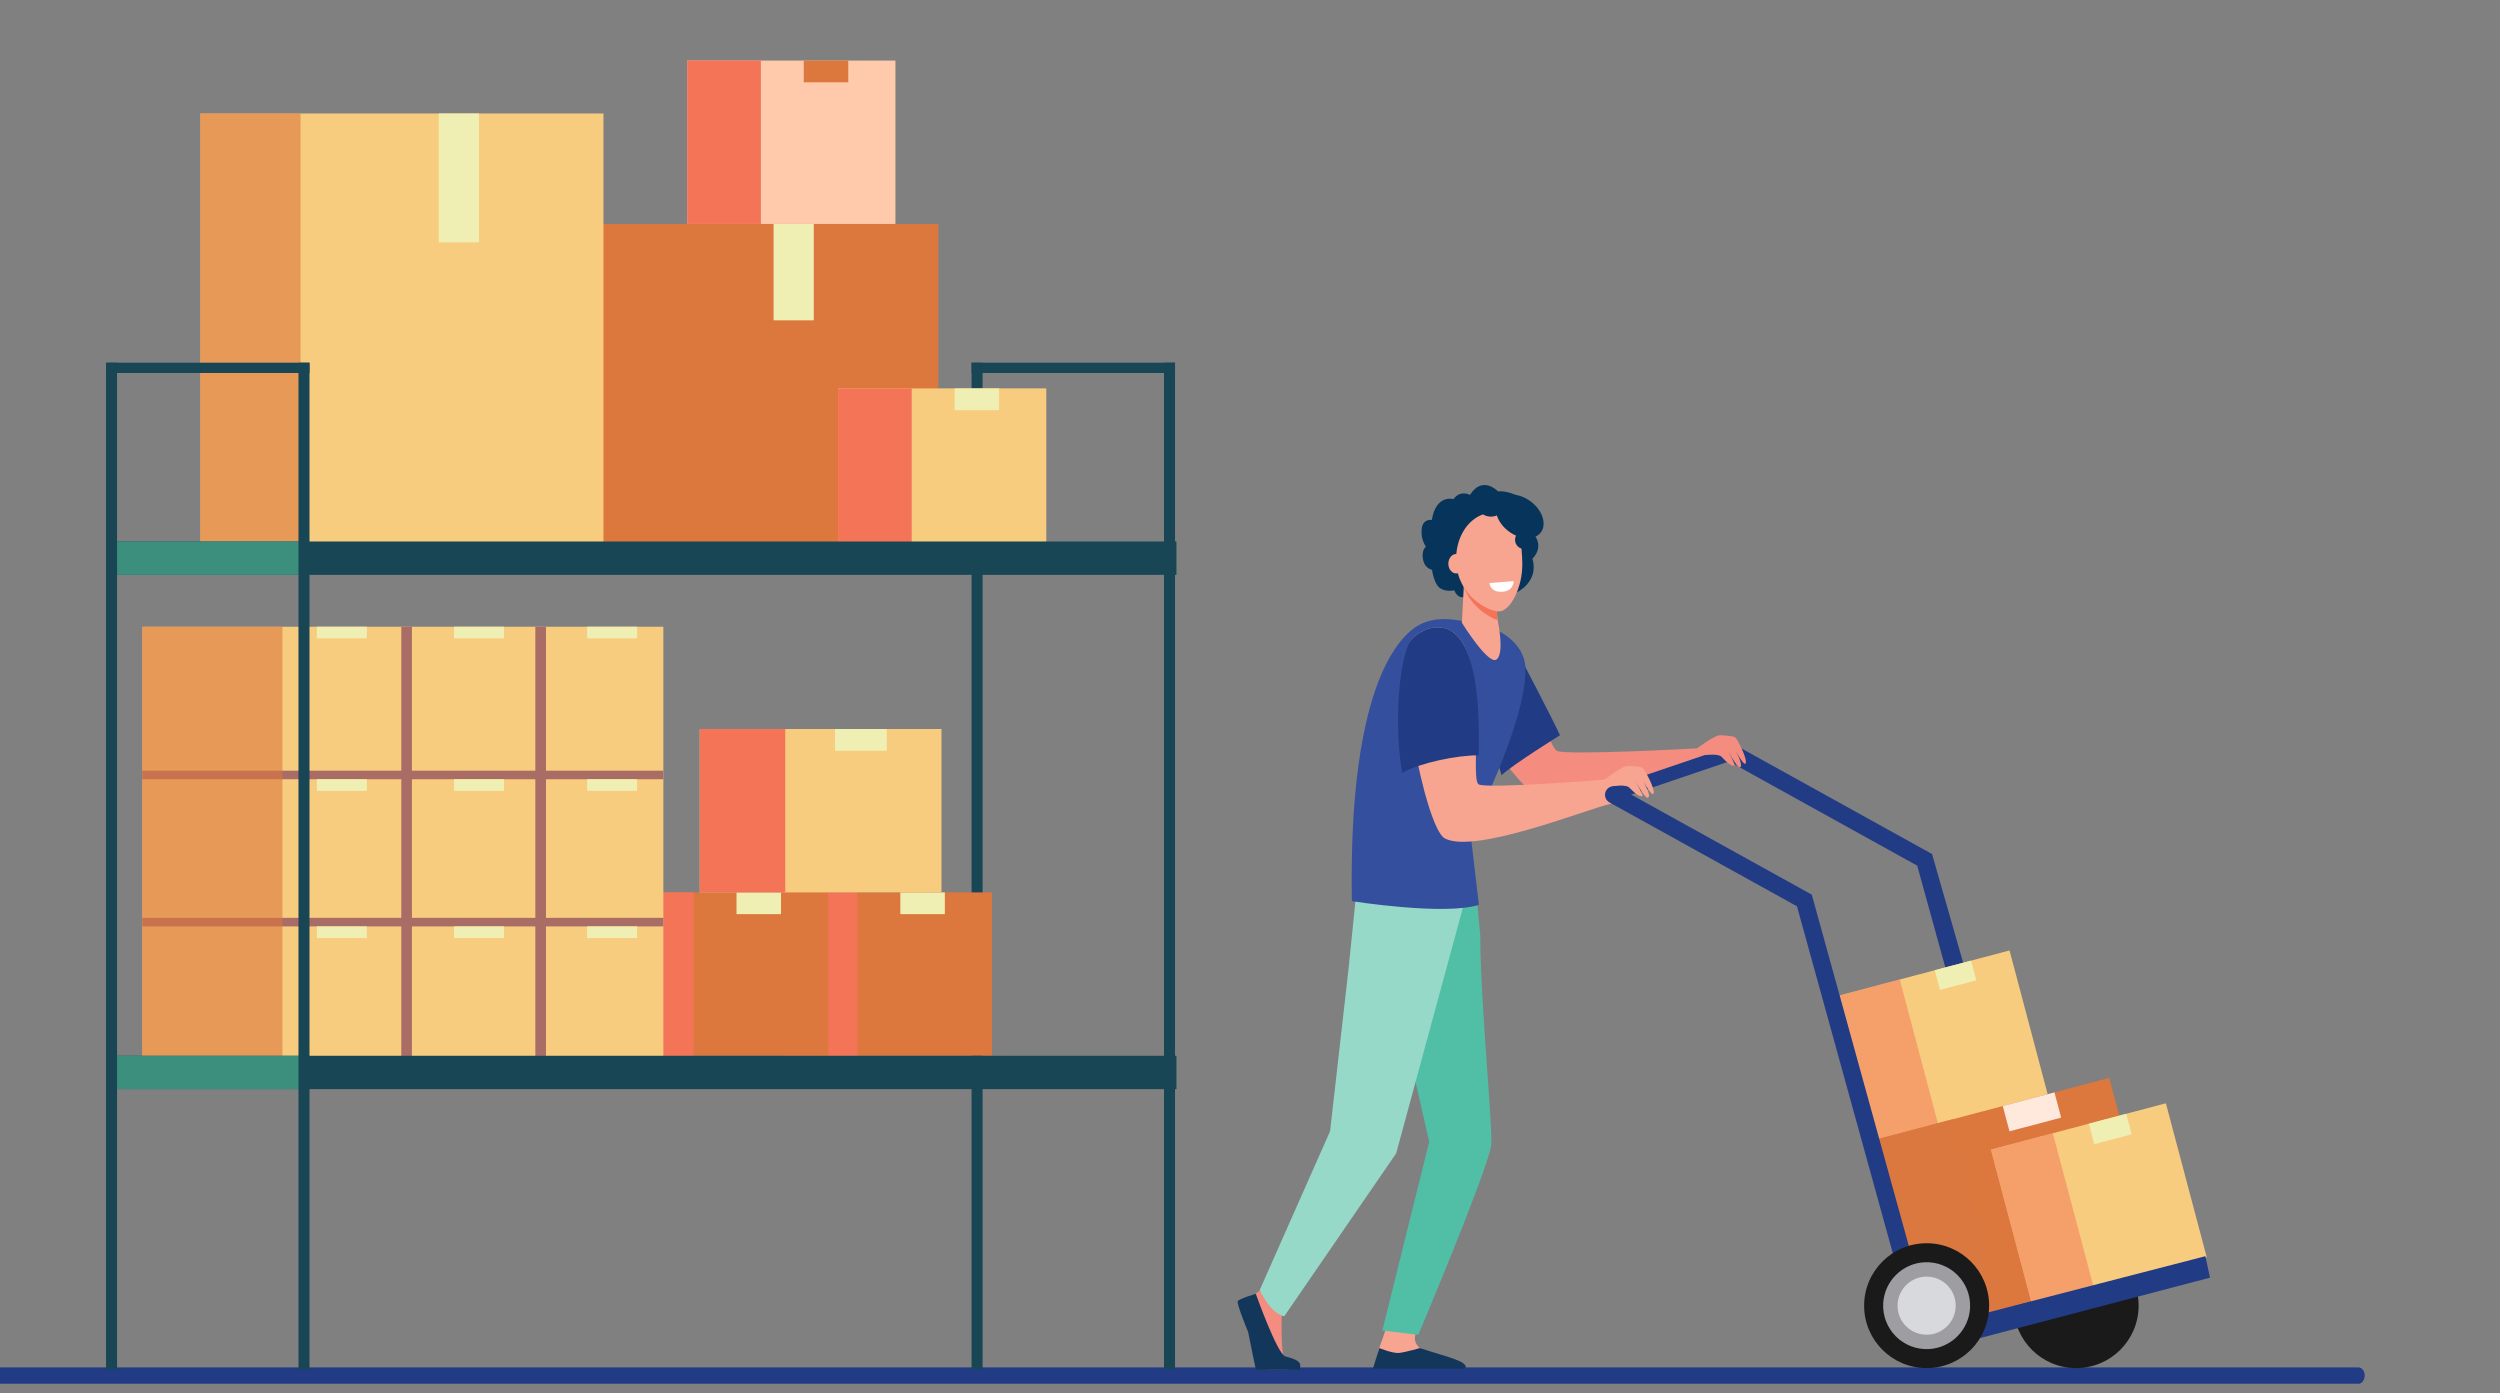 <svg width="987" height="550" viewBox="0 0 987 550" fill="none" xmlns="http://www.w3.org/2000/svg">
<rect x="0" y="0" width="987" height="550" fill="#808080" stroke="none"/>
<g clip-path="url(#clip0_1_1454)">
<path d="M931.114 546.309H-3.069C-4.431 546.309 -5.535 544.863 -5.535 543.079C-5.535 541.295 -4.431 539.849 -3.069 539.849H931.114C932.476 539.849 933.58 541.295 933.58 543.079C933.579 544.863 932.476 546.309 931.114 546.309Z" fill="#213B85"/>
<path d="M383.573 143.194H387.923V540.608H383.573V143.194Z" fill="#184655"/>
<path d="M391.653 416.82H309.437V352.317H391.653V416.82Z" fill="#DC773E"/>
<path d="M338.523 416.82H309.437V352.317H338.523V416.82Z" fill="#F47458"/>
<path d="M373.021 360.902H355.458V352.316H373.021V360.902Z" fill="#EFEFB4"/>
<path d="M326.978 416.82H244.762V352.317H326.978V416.82Z" fill="#DC773E"/>
<path d="M273.848 416.82H244.762V352.317H273.848V416.82Z" fill="#F47458"/>
<path d="M308.346 360.902H290.784V352.316H308.346V360.902Z" fill="#EFEFB4"/>
<path d="M371.7 352.317H276.26V287.812H371.7V352.317Z" fill="#F7CC7F"/>
<path d="M310.025 352.317H276.26V287.812H310.025V352.317Z" fill="#F47458"/>
<path d="M350.071 296.398H329.684V287.812H350.071V296.398Z" fill="#EFEFB4"/>
<path d="M261.894 417.094H56.169L56.169 247.432L261.894 247.432V417.094Z" fill="#F7CC7F"/>
<path d="M162.632 417.094H158.429L158.429 247.432H162.632L162.632 417.094Z" fill="#AA6D66"/>
<path d="M215.552 417.094H211.35L211.35 247.432H215.552L215.552 417.094Z" fill="#AA6D66"/>
<path d="M56.169 307.643V304.267L261.894 304.267V307.643L56.169 307.643Z" fill="#AA6D66"/>
<path d="M56.169 365.745V362.369L261.894 362.369V365.745L56.169 365.745Z" fill="#AA6D66"/>
<path opacity="0.6" d="M111.501 417.094H56.169L56.169 247.432H111.501L111.501 417.094Z" fill="#DC773E"/>
<path d="M144.83 252.019H125.102V247.432H144.83V252.019Z" fill="#EFEFB4"/>
<path d="M198.996 252.019H179.267V247.432H198.996V252.019Z" fill="#EFEFB4"/>
<path d="M251.526 252.019H231.798V247.432H251.526V252.019Z" fill="#EFEFB4"/>
<path d="M144.83 312.231H125.102V307.643H144.83V312.231Z" fill="#EFEFB4"/>
<path d="M198.996 312.231H179.267V307.643H198.996V312.231Z" fill="#EFEFB4"/>
<path d="M251.526 312.231H231.798V307.643H251.526V312.231Z" fill="#EFEFB4"/>
<path d="M144.83 370.333H125.102V365.745H144.83V370.333Z" fill="#EFEFB4"/>
<path d="M198.996 370.333H179.267V365.745H198.996V370.333Z" fill="#EFEFB4"/>
<path d="M251.526 370.333H231.798V365.745H251.526V370.333Z" fill="#EFEFB4"/>
<path d="M464.466 429.987L44.037 429.987V416.82L464.466 416.82V429.987Z" fill="#184655"/>
<path d="M120.014 429.987H44.037V416.82H120.014V429.987Z" fill="#3C8F7C"/>
<path d="M459.55 143.194H463.901V540.608H459.55V143.194Z" fill="#184655"/>
<path d="M463.901 147.253H383.573V143.194H463.901V147.253Z" fill="#184655"/>
<path d="M370.447 217.844L211.292 217.844L211.292 88.417L370.447 88.417V217.844Z" fill="#DC773E"/>
<path opacity="0.6" d="M250.835 217.844H211.292L211.292 88.417H250.835V217.844Z" fill="#DC773E"/>
<path d="M321.288 126.464H305.417V88.417H321.288V126.464Z" fill="#EFEFB4"/>
<path d="M238.254 217.844L79.099 217.844L79.099 44.806L238.254 44.806L238.254 217.844Z" fill="#F7CC7F"/>
<path opacity="0.6" d="M118.642 217.844H79.099L79.099 44.806H118.642L118.642 217.844Z" fill="#DC773E"/>
<path d="M189.094 95.674H173.224V44.806H189.094V95.674Z" fill="#EFEFB4"/>
<path d="M413.078 217.844H330.862V153.34H413.078V217.844Z" fill="#F7CC7F"/>
<path d="M359.949 217.844H330.862V153.34H359.949V217.844Z" fill="#F47458"/>
<path d="M394.446 161.926H376.884V153.34H394.446V161.926Z" fill="#EFEFB4"/>
<path d="M353.521 88.417L271.305 88.417V23.913L353.521 23.913V88.417Z" fill="#FFCAAC"/>
<path d="M300.392 88.417H271.305V23.913H300.392V88.417Z" fill="#F47458"/>
<path d="M334.889 32.499H317.327V23.913H334.889V32.499Z" fill="#DC773E"/>
<path d="M122.189 147.253H41.861V143.194H122.189V147.253Z" fill="#184655"/>
<path d="M464.466 226.95L44.037 226.95V213.783L464.466 213.783V226.95Z" fill="#184655"/>
<path d="M120.014 226.95H44.037V213.783H120.014V226.95Z" fill="#3C8F7C"/>
<path d="M41.861 143.194H46.212V540.608H41.861V143.194Z" fill="#184655"/>
<path d="M117.838 143.194H122.19V540.608H117.838V143.194Z" fill="#184655"/>
<path d="M809.01 526.102L816.342 524.26L762.767 337.167L686.22 294.765C684.562 293.847 682.474 294.445 681.555 296.1C680.636 297.755 681.234 299.841 682.891 300.759L756.918 341.764L804.587 514.344L809.01 526.102Z" fill="#213B85"/>
<path d="M794.973 515.479C794.973 529.094 806.02 540.131 819.648 540.131C833.275 540.131 844.323 529.094 844.323 515.479C844.323 501.864 833.276 490.827 819.648 490.827C806.02 490.827 794.973 501.865 794.973 515.479Z" fill="#1A1A1A"/>
<path d="M614.644 296.429C610.748 294.279 600.565 256.333 584.577 247.042C584.577 247.042 578.223 242.668 569.716 249.646C561.349 256.634 596.528 307.768 604.376 312.121C616.091 318.617 661.65 305.253 672.195 302.968L671.035 295.399C671.035 295.399 618.097 298.334 614.644 296.429Z" fill="#F48C7F"/>
<path d="M599.992 259.12C599.992 259.12 614.034 285.9 615.864 290.278C615.864 290.278 597.222 301.888 592.813 306.029C592.813 306.029 585.976 283.691 585.976 282.574C585.976 281.457 599.992 259.12 599.992 259.12Z" fill="#213B85"/>
<path d="M669.403 297.03L672.999 296.429L673.895 297.397L673.88 298.116L671.254 299.808C671.254 299.808 667.092 298.166 667.095 298.019C667.098 297.873 669.403 297.03 669.403 297.03Z" fill="#F48C7F"/>
<path d="M632.943 309.379L636.527 308.708L637.442 309.658V310.377L634.85 312.121C634.85 312.121 630.656 310.561 630.656 310.415C630.656 310.267 632.943 309.379 632.943 309.379Z" fill="#F7A491"/>
<path d="M636.806 310.377L684.027 294.379L688.654 298.566L640.314 314.975L636.806 310.377Z" fill="#213B85"/>
<path d="M509.724 514.88C509.724 514.88 506.103 518.419 506.02 519.718C505.938 521.018 505.699 534.934 507.178 536.233C508.656 537.532 512.999 538.453 511.603 539.915C510.548 541.019 502.429 540.783 497.048 540.486C495.478 540.399 493.508 527.848 492.886 526.003C491.982 523.323 489.785 517.288 490.607 515.421C491.007 514.511 492.922 512.641 495.62 510.895C498.458 509.059 501.173 504.972 501.173 504.972L509.724 514.88Z" fill="#F48C7F"/>
<path d="M547.726 523.122C547.726 523.122 544.485 532.293 544.481 532.316C544.24 533.77 543.291 537.359 543.291 538.68C543.291 543.642 565.632 534.468 560.625 532.269C560.172 532.069 558.75 530.479 558.601 528.791C558.371 526.189 560.483 522.925 560.483 522.925L547.726 523.122Z" fill="#F7A491"/>
<path d="M582.774 352.352C582.774 352.352 584.403 368.793 584.403 369.038C584.403 395.632 589.666 447.58 588.665 452.58C586.224 464.775 559.942 526.987 559.942 526.987L545.738 525.286L564.248 450.801L557.436 420.82L547.798 361.558L582.774 352.352Z" fill="#50BFA5"/>
<path d="M535.958 347.657L532.407 382.476L525.115 446.605L497.344 509.281C497.344 509.281 501.251 518.401 507.013 519.682L551.213 455.333L577.841 357.276L577.705 354.699L535.958 347.657Z" fill="#96D9C9"/>
<path d="M495.796 510.807C495.796 510.807 504.143 534.348 507.41 535.485C508.278 535.786 512.441 536.551 513.226 538.396C513.463 538.951 513.226 540.806 513.226 540.806H495.828C495.828 540.806 493.627 530.434 492.757 525.877C492.757 525.877 488.152 514.743 488.664 513.731C489.176 512.719 495.796 510.807 495.796 510.807Z" fill="#13375B"/>
<path d="M542.02 540.317L544.579 532.222C544.579 532.222 549.952 534.499 552.638 534.12C555.325 533.74 560.57 532.222 560.57 532.222C571.293 535.757 580.079 537.473 578.481 540.317H542.02Z" fill="#13375B"/>
<path d="M583.876 357.241L580.454 328.211C580.454 328.211 602.604 285.716 602.263 263.918C602.059 254.253 592.25 249.198 590.964 248.921C584.538 247.542 569.468 240.309 558.731 247.667C546.087 256.512 532.502 285.519 533.722 355.78C533.722 355.78 570.254 361.554 583.876 357.241Z" fill="#344F9D"/>
<path d="M583.796 309.684C579.858 307.611 588.771 257.897 572.603 248.921C572.603 248.921 566.164 244.673 557.796 251.817C549.568 258.968 562.473 326.806 570.406 331.003C582.246 337.267 625.695 319.721 636.193 317.229L634.543 307.717C634.543 307.717 587.286 311.52 583.796 309.684Z" fill="#F7A491"/>
<path d="M583.796 298.211C584.207 280.969 583.407 254.919 572.603 248.921C572.603 248.921 566.164 244.673 557.796 251.817C553.007 255.978 549.856 283.534 553.587 305.116C560.824 301.101 575.327 298.117 583.796 298.211Z" fill="#213B85"/>
<path d="M633.095 308.11C633.095 308.11 640.219 302.441 642.416 302.441C644.613 302.441 647.747 302.66 648.536 303.172C649.259 303.642 653.934 312.223 652.695 313.48C651.942 314.245 648.026 307.238 648.026 307.238C648.026 307.238 652.499 314.457 650.497 314.967C649.387 315.25 645.437 307.984 645.437 307.984C645.437 307.984 648.851 313.997 648.458 314.228C647.39 314.855 645.288 313.028 643.201 310.907C641.915 309.601 636.748 310.394 636.748 310.394L633.095 308.11Z" fill="#F7A491"/>
<path d="M591.432 193.99C591.432 193.99 585.282 187.513 580.335 195.392C580.335 195.392 576.524 193.255 573.85 197.061C573.85 197.061 566.964 194.992 565.292 205.274C565.292 205.274 561.749 204.607 561.281 208.813C560.813 213.02 562.952 215.824 562.952 215.824C562.952 215.824 560.962 217.315 561.866 221.183C562.635 224.471 565.359 224.972 565.359 224.972C565.359 224.972 566.094 230.514 568.501 232.183C570.908 233.852 574.184 233.051 574.184 233.051C574.184 233.051 575.053 236.055 577.861 235.788C580.669 235.521 584.145 232.85 587.287 234.053C590.43 235.254 598.586 233.986 598.586 233.986C598.586 233.986 607.745 229.913 605.004 220.565C605.004 220.565 609.817 216.225 605.605 211.017C605.605 211.017 608.681 202.871 602.597 198.063C596.513 193.255 591.432 193.99 591.432 193.99Z" fill="#07345A"/>
<path d="M590.393 237.961L591.507 246.211C591.507 246.211 594.001 258.096 590.792 260.387C587.583 262.678 577.147 245.872 577.147 245.872L578.249 224.968L590.393 237.961Z" fill="#F7A491"/>
<path d="M577.893 231.742C580.543 238.873 586.856 243.256 591.337 244.955L590.393 237.961L578.249 224.967L577.893 231.742Z" fill="#F47458"/>
<path d="M585.664 203.006C592.175 200.767 599.117 205.087 600.11 211.791C600.542 214.705 600.933 218.369 601.006 222.375C601.181 232.011 596.187 241.389 591.806 241.389C587.425 241.389 575.317 235.151 574.879 221.472C574.609 213.027 578.83 205.355 585.664 203.006Z" fill="#F7A491"/>
<path d="M578.107 222.554C578.107 224.679 576.696 226.403 574.956 226.403C573.216 226.403 571.805 224.68 571.805 222.554C571.805 220.428 573.216 218.705 574.956 218.705C576.696 218.705 578.107 220.428 578.107 222.554Z" fill="#F7A491"/>
<path d="M604.644 198.212C609.169 201.792 610.755 207.232 608.185 210.363C605.617 213.493 599.865 213.128 595.34 209.547C590.815 205.967 589.229 200.527 591.798 197.397C594.367 194.267 600.118 194.632 604.644 198.212Z" fill="#07345A"/>
<path d="M592.812 201.148C592.812 202.704 590.931 203.965 588.611 203.965C586.29 203.965 584.409 202.703 584.409 201.148C584.409 199.592 586.29 198.33 588.611 198.33C590.931 198.33 592.812 199.592 592.812 201.148Z" fill="#07345A"/>
<path d="M605.314 213.121C605.314 215.122 603.708 216.743 601.728 216.743C599.747 216.743 598.141 215.122 598.141 213.121C598.141 211.121 599.747 209.499 601.728 209.499C603.708 209.499 605.314 211.12 605.314 213.121Z" fill="#07345A"/>
<path d="M808.848 433.601L741.776 451.347L726.294 392.98L793.366 375.234L808.848 433.601Z" fill="#F7CC7F"/>
<path opacity="0.5" d="M765.509 445.068L741.78 451.346L726.298 392.98L750.027 386.701L765.509 445.068Z" fill="#F47458"/>
<path d="M780.225 387.025L765.898 390.816L763.837 383.047L778.164 379.256L780.225 387.025Z" fill="#EFEFB4"/>
<path d="M852.607 500.464L757.109 525.731L737.235 450.807L832.732 425.539L852.607 500.464Z" fill="#DC773E"/>
<path d="M790.899 516.79L757.113 525.729L737.239 450.805L771.025 441.866L790.899 516.79Z" fill="#DB7840"/>
<path d="M813.739 441.243L793.34 446.64L790.694 436.668L811.094 431.27L813.739 441.243Z" fill="#FFE9DD"/>
<path d="M871.208 496.333L802.126 514.611L786.01 453.857L855.093 435.579L871.208 496.333Z" fill="#F7CC7F"/>
<path opacity="0.5" d="M826.576 508.146L802.136 514.613L786.02 453.859L810.461 447.392L826.576 508.146Z" fill="#F47458"/>
<path d="M841.576 447.807L826.819 451.712L824.674 443.625L839.431 439.72L841.576 447.807Z" fill="#EFEFB4"/>
<path d="M669.58 295.764C669.58 295.764 676.814 290.236 679.01 290.279C681.207 290.322 684.336 290.602 685.115 291.13C685.829 291.614 690.333 300.285 689.07 301.518C688.302 302.268 684.525 295.185 684.525 295.185C684.525 295.185 688.855 302.491 686.844 302.962C685.728 303.222 681.922 295.88 681.922 295.88C681.922 295.88 685.217 301.959 684.819 302.182C683.739 302.788 681.674 300.92 679.629 298.759C678.369 297.427 673.187 298.119 673.187 298.119L669.58 295.764Z" fill="#F48C7F"/>
<path d="M870.673 495.948L872.517 504.416L756.047 535.011L754.067 526.116L870.673 495.948Z" fill="#213B85"/>
<path d="M759.524 539.103L766.167 537.382L715.296 353.21L638.749 310.808C637.091 309.89 635.003 310.488 634.084 312.143C633.165 313.798 633.763 315.883 635.42 316.801L709.448 357.807L759.524 539.103Z" fill="#213B85"/>
<path d="M735.958 515.479C735.958 529.094 747.006 540.131 760.633 540.131C774.261 540.131 785.308 529.094 785.308 515.479C785.308 501.864 774.261 490.827 760.633 490.827C747.006 490.827 735.958 501.865 735.958 515.479Z" fill="#1A1A1A"/>
<path d="M743.488 514.58C742.968 524.761 751.338 533.125 761.528 532.608C770.25 532.167 777.334 525.087 777.779 516.376C778.297 506.197 769.929 497.834 759.741 498.35C751.018 498.791 743.933 505.869 743.488 514.58Z" fill="#9E9DA2"/>
<path d="M749.176 514.731C748.736 521.656 754.449 527.364 761.379 526.927C767.093 526.566 771.728 521.935 772.091 516.228C772.531 509.303 766.817 503.594 759.887 504.032C754.173 504.393 749.538 509.024 749.176 514.731Z" fill="#D8D9DD"/>
<path d="M588.024 230.193L597.6 229.431C597.6 229.431 597.662 233.141 593.461 233.599C588.338 234.158 588.024 230.193 588.024 230.193Z" fill="white"/>
</g>
<defs>
<clipPath id="clip0_1_1454">
<rect width="986.163" height="550" fill="white" transform="matrix(-1 0 0 1 986.163 0)"/>
</clipPath>
</defs>
</svg>
